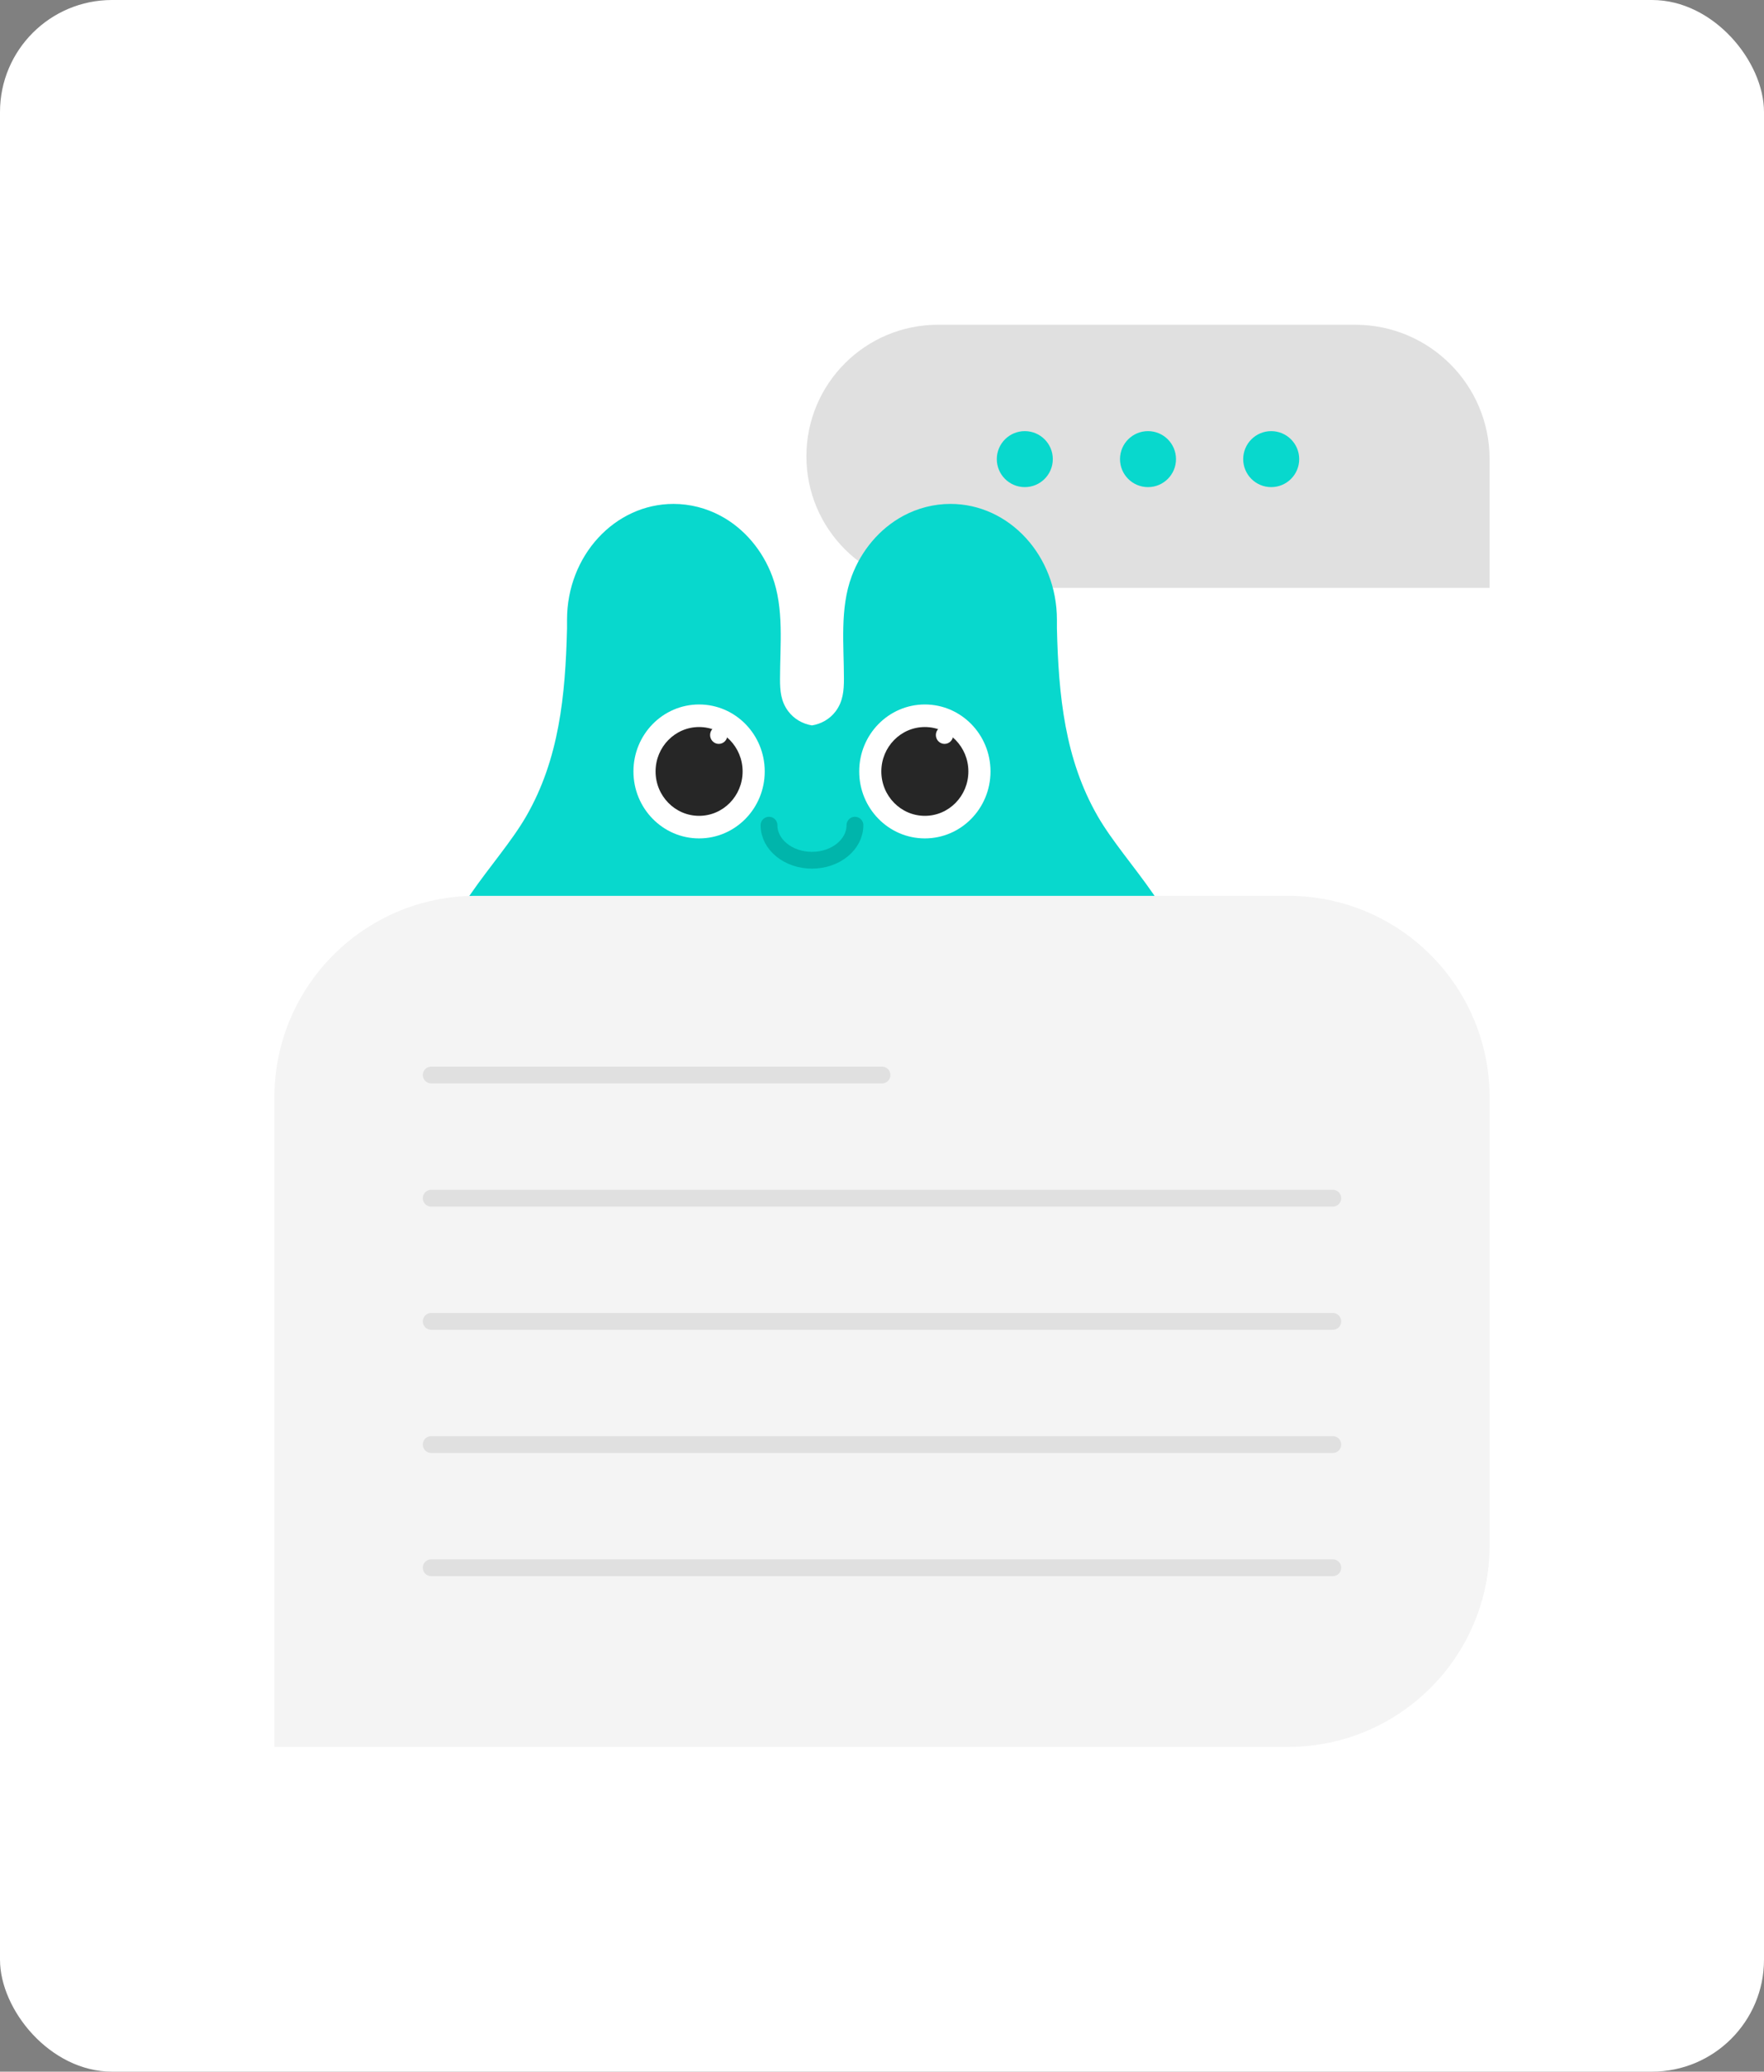 <svg width="315" height="370" viewBox="0 0 315 370" fill="none" xmlns="http://www.w3.org/2000/svg">
<rect x="0" y="0" width="315" height="370" fill="#808080" stroke="none"/>
<rect width="315" height="370" rx="20" fill="white"/>
<path d="M144 81.5C144 68.521 154.521 58 167.5 58H242C255.255 58 266 68.745 266 82V105H167.5C154.521 105 144 94.479 144 81.5Z" fill="#E0E0E0"/>
<circle cx="183" cy="82" r="5" fill="#08D8CD"/>
<circle cx="205" cy="82" r="5" fill="#08D8CD"/>
<circle cx="227" cy="82" r="5" fill="#08D8CD"/>
<path d="M127.437 198.65H115.855L119.716 222.16C120.49 227.25 123.001 230 127.05 230C131.1 230 133.611 227.26 134.385 222.16L138.246 198.65H127.437Z" fill="#00B5AB"/>
<path d="M172.23 198.65H160.647L164.508 222.16C165.282 227.25 167.793 230 171.843 230C175.892 230 178.403 227.26 179.177 222.16L183.038 198.65H172.23Z" fill="#00B5AB"/>
<path d="M211.99 175.09C211.99 164.11 201.092 154.58 196.02 145.78C190.165 135.61 189.023 124.32 188.735 112.2V110.68C188.735 99.26 180.22 90 169.719 90C166.791 90 163.893 90.74 161.302 92.13C157.044 94.42 153.789 98.36 152.092 102.91C149.948 108.66 150.702 115.2 150.702 121.22C150.702 123.34 150.543 125.27 149.233 127.03C148.191 128.42 146.662 129.29 144.995 129.56C143.328 129.29 141.789 128.41 140.757 127.03C139.437 125.28 139.278 123.35 139.288 121.22C139.288 115.2 140.042 108.66 137.899 102.91C136.201 98.36 132.946 94.41 128.688 92.13C126.097 90.74 123.199 90 120.271 90C109.771 90 101.255 99.26 101.255 110.68V112.2C100.967 124.32 99.826 135.61 93.97 145.78C88.898 154.58 78 164.11 78 175.09C78 187.74 89.424 196.52 99.607 201.49C121.552 212.21 147.407 213.45 170.949 208.12C185.956 204.72 208.089 196.71 211.603 179.06C211.861 177.75 212 176.42 212 175.09H211.99Z" fill="#08D8CD"/>
<path d="M152.667 147.38C152.667 150.84 149.233 153.64 144.995 153.64C140.757 153.64 137.323 150.84 137.323 147.38" stroke="#00B5AB" stroke-width="3" stroke-linecap="round" stroke-linejoin="round"/>
<path d="M124.837 149.74C131.311 149.74 136.559 144.385 136.559 137.78C136.559 131.175 131.311 125.82 124.837 125.82C118.363 125.82 113.115 131.175 113.115 137.78C113.115 144.385 118.363 149.74 124.837 149.74Z" fill="white"/>
<path d="M124.837 145.71C129.129 145.71 132.609 142.16 132.609 137.78C132.609 133.4 129.129 129.85 124.837 129.85C120.545 129.85 117.066 133.4 117.066 137.78C117.066 142.16 120.545 145.71 124.837 145.71Z" fill="#262626"/>
<path d="M128.351 132.86C129.206 132.86 129.899 132.153 129.899 131.28C129.899 130.407 129.206 129.7 128.351 129.7C127.496 129.7 126.802 130.407 126.802 131.28C126.802 132.153 127.496 132.86 128.351 132.86Z" fill="white"/>
<path d="M165.153 149.74C171.627 149.74 176.875 144.385 176.875 137.78C176.875 131.175 171.627 125.82 165.153 125.82C158.679 125.82 153.431 131.175 153.431 137.78C153.431 144.385 158.679 149.74 165.153 149.74Z" fill="white"/>
<path d="M165.153 145.71C169.445 145.71 172.924 142.16 172.924 137.78C172.924 133.4 169.445 129.85 165.153 129.85C160.861 129.85 157.382 133.4 157.382 137.78C157.382 142.16 160.861 145.71 165.153 145.71Z" fill="#262626"/>
<path d="M168.667 132.86C169.522 132.86 170.215 132.153 170.215 131.28C170.215 130.407 169.522 129.7 168.667 129.7C167.812 129.7 167.118 130.407 167.118 131.28C167.118 132.153 167.812 132.86 168.667 132.86Z" fill="white"/>
<path d="M174.245 200.07C149.829 207.16 122.584 207.49 98.853 197.6C92.61 195 85.881 191.14 81.077 185.85C85.136 192.88 92.719 198.09 99.716 201.51C121.661 212.23 147.516 213.47 171.059 208.14C186.066 204.74 208.199 196.72 211.712 179.07C211.901 178.11 211.95 177.14 212 176.16C204.655 189.05 187.038 196.35 174.255 200.06L174.245 200.07Z" fill="#00B5AB"/>
<path d="M266 196C266 176.118 249.882 160 230 160H85C65.118 160 49 176.118 49 196V312H230C249.882 312 266 295.882 266 276V196Z" fill="#F4F4F4"/>
<path d="M77 192H157.5" stroke="#E0E0E0" stroke-width="3" stroke-linecap="round"/>
<path d="M77 214H238" stroke="#E0E0E0" stroke-width="3" stroke-linecap="round"/>
<path d="M77 236H238" stroke="#E0E0E0" stroke-width="3" stroke-linecap="round"/>
<path d="M77 258H238" stroke="#E0E0E0" stroke-width="3" stroke-linecap="round"/>
<path d="M77 280H238" stroke="#E0E0E0" stroke-width="3" stroke-linecap="round"/>
</svg>
